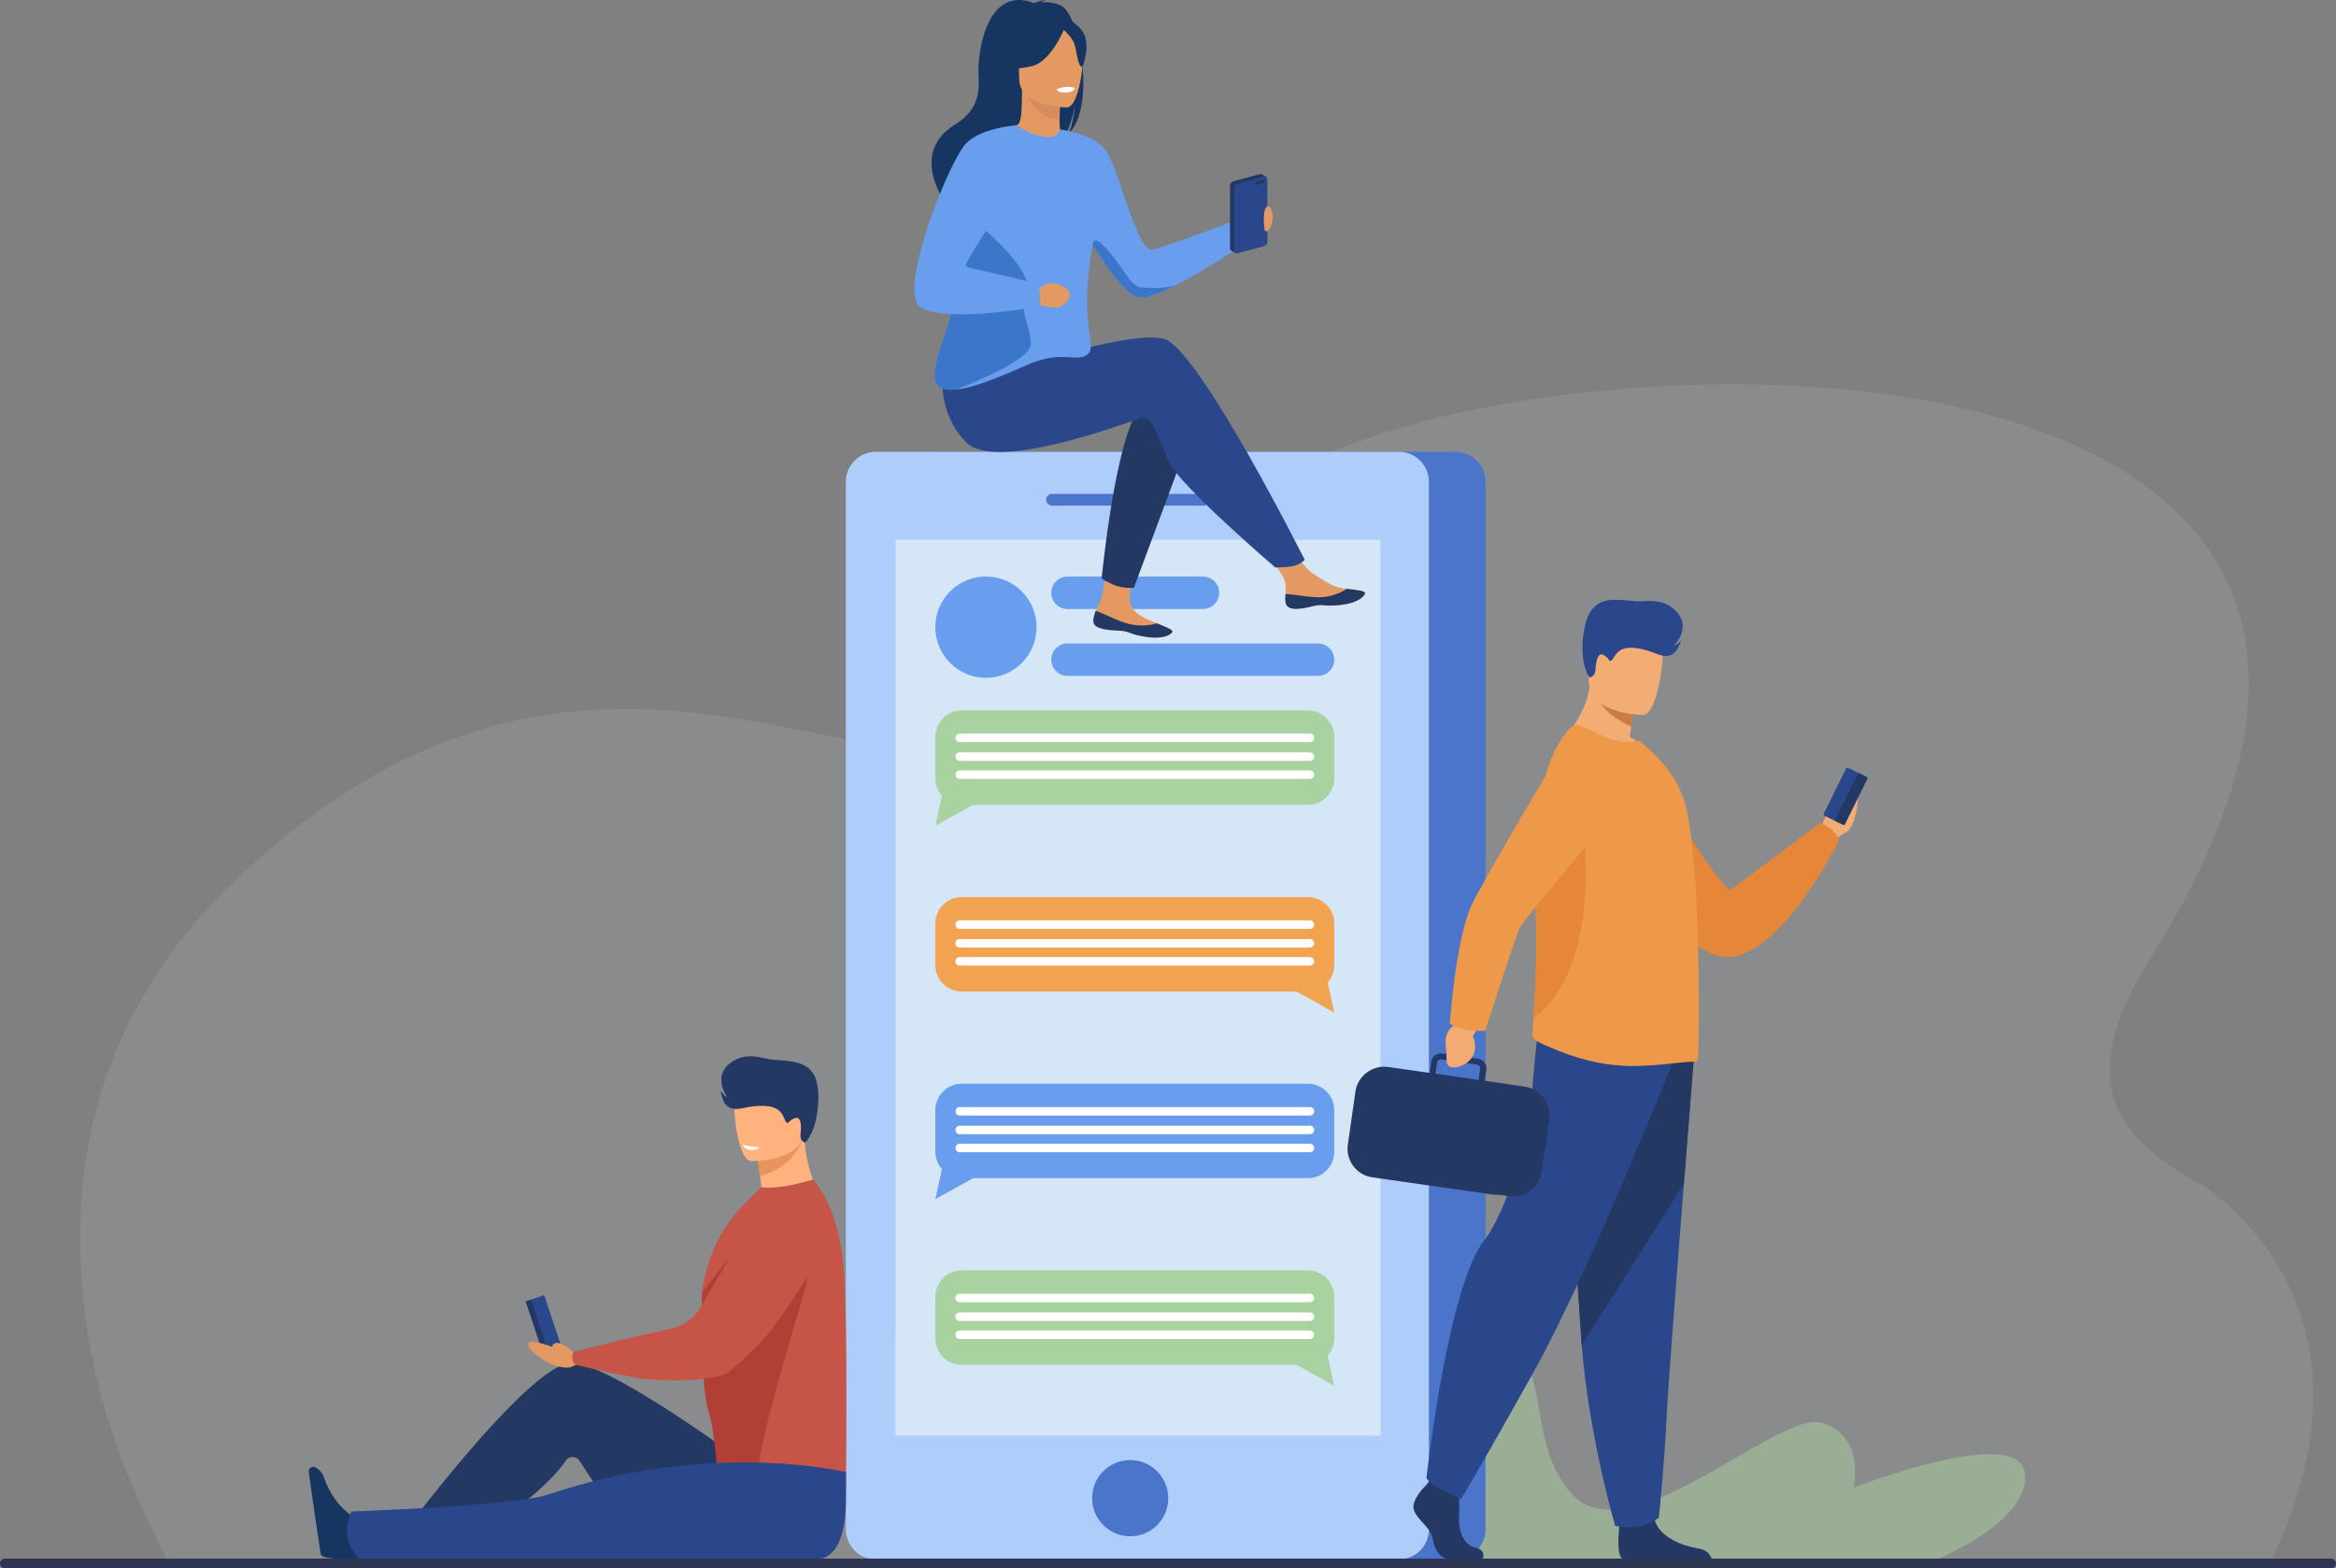 <svg width="286" height="192" viewBox="0 0 286 192" fill="none" xmlns="http://www.w3.org/2000/svg">
<rect x="0" y="0" width="286" height="192" fill="#808080" stroke="none"/>
<g clip-path="url(#clip0_1207_1170)">
<path d="M269.195 144.847C262.205 140.939 257.198 136.436 258.499 128.509C259.478 122.566 263.172 117.716 265.91 112.927C279.357 89.394 277.213 73.366 266.84 63.02C249.7 45.9 210.066 44.312 181.215 50.007C157.903 54.609 144.816 64.459 135.632 73.391C129.51 79.346 125.11 84.903 120.574 88.216C118.096 90.027 115.58 91.168 112.705 91.342C96.717 92.309 65.164 72.696 28.48 108.089C16.334 119.812 10.063 134.141 9.815 150.479C9.506 170.96 18.082 185.921 20.672 191.417L277.882 191.392C293.733 158.989 269.195 144.847 269.195 144.847Z" fill="#EBF3FA" fill-opacity="0.1"/>
<path d="M156.961 191.392H236.03C236.03 191.392 248.585 186.591 247.928 180.388C247.271 174.186 226.946 182.125 226.946 182.125C226.946 182.125 228.433 175.836 223.067 174.186C217.701 172.536 199.359 190.809 192.332 182.783C185.305 174.756 192.455 162.276 176.989 162.19C161.509 162.115 156.961 191.392 156.961 191.392Z" fill="#A8D29F" fill-opacity="0.5"/>
<path d="M114.142 190.908H178.216C180.223 190.908 181.872 189.258 181.872 187.248V58.975C181.872 56.965 180.223 55.315 178.216 55.315H114.142C112.135 55.315 110.486 56.965 110.486 58.975V187.248C110.486 189.27 112.135 190.908 114.142 190.908Z" fill="#4A75CB"/>
<path d="M107.214 190.908H171.288C173.295 190.908 174.944 189.258 174.944 187.248V58.975C174.944 56.965 173.295 55.315 171.288 55.315H107.214C105.207 55.315 103.558 56.965 103.558 58.975V187.248C103.571 189.27 105.207 190.908 107.214 190.908Z" fill="#AFCDFB"/>
<path d="M128.791 60.464H147.356C147.753 60.464 148.075 60.786 148.075 61.183C148.075 61.58 147.753 61.903 147.356 61.903H128.804C128.407 61.903 128.085 61.58 128.085 61.183C128.072 60.786 128.395 60.464 128.791 60.464Z" fill="#4A75CB"/>
<path d="M150.653 60.464C151.049 60.464 151.372 60.786 151.372 61.183C151.372 61.58 151.049 61.903 150.653 61.903C150.256 61.903 149.934 61.58 149.934 61.183C149.922 60.786 150.256 60.464 150.653 60.464Z" fill="#4A75CB"/>
<path d="M143.031 183.414C143.031 180.834 140.949 178.75 138.371 178.75C135.793 178.75 133.711 180.834 133.711 183.414C133.711 185.995 135.793 188.079 138.371 188.079C140.949 188.079 143.031 185.995 143.031 183.414Z" fill="#4A75CB"/>
<path d="M109.661 175.736H169.013V66.072L109.661 66.072L109.661 175.736Z" fill="#D5E7F7"/>
<path d="M109.661 175.751H169.013V163.023H109.661V175.751Z" fill="#D5E7F7"/>
<path d="M222.856 101.799C222.856 101.799 223.377 99.293 224.69 98.71C225.992 98.139 226.785 95.832 227.305 96.464C227.826 97.097 227.144 101.278 226.153 101.799C225.161 102.32 224.69 102.866 224.69 102.866L222.856 101.799Z" fill="#F4AC75"/>
<path d="M200.424 91.8C200.424 91.8 208.753 106.339 211.777 109.019L222.856 100.744C222.856 100.744 224.467 101.24 225.174 102.853C225.174 102.853 218.444 116.574 211.826 117.157C205.196 117.74 195.901 100.707 195.901 100.707L200.424 91.8Z" fill="#E58638"/>
<path d="M174.646 181.778C174.646 181.778 172.725 183.564 173.097 184.83C173.469 186.095 175.216 186.951 175.439 188.502C175.675 190.052 176.617 190.896 177.46 190.896C178.302 190.896 181.487 190.896 181.487 190.896C181.487 190.896 182.107 189.804 180.607 189.469C179.108 189.134 178.538 187.323 178.637 185.624C178.736 183.936 178.501 181.679 178.501 181.679L175.303 180.922L174.646 181.778Z" fill="#233862"/>
<path d="M198.652 190.834C198.714 190.859 198.801 190.884 198.937 190.909H209.571C209.484 190.537 209.162 189.767 207.86 189.556C206.175 189.284 203.262 188.304 202.606 186.145C202.581 186.071 202.568 186.008 202.556 185.934C202.035 183.627 198.28 186.641 198.28 186.641C198.28 186.641 198.268 186.728 198.255 186.889C198.156 187.745 197.933 190.474 198.652 190.834Z" fill="#233862"/>
<path d="M207.402 129.215C207.402 129.215 206.832 136.349 206.162 144.908C205.245 156.545 204.155 170.836 204.043 173.553C203.857 178.254 203.101 185.772 203.101 185.772C203.101 185.772 201.317 187.558 197.747 186.802C197.747 186.802 194.562 176.059 193.658 164.708C193.645 164.521 193.633 164.335 193.62 164.149C192.778 152.587 191.464 128.235 191.464 128.235L207.402 129.215Z" fill="#2B478B"/>
<path d="M207.402 129.215C207.402 129.215 206.832 136.349 206.162 144.908L193.658 164.708C193.645 164.521 193.633 164.335 193.62 164.149C192.778 152.587 191.464 128.235 191.464 128.235L207.402 129.215Z" fill="#233862"/>
<path d="M204.799 130.059C204.799 130.059 194.513 155.875 187.746 167.995C180.979 180.128 178.872 183.515 178.872 183.515C178.872 183.515 174.993 181.964 174.646 180.909C174.646 180.909 177.236 157.488 181.76 151.781C184.325 148.556 187.325 138.88 187.461 135.493C187.597 132.106 188.378 125.407 188.378 125.407L204.799 130.059Z" fill="#2B478B"/>
<path d="M199.52 90.212C199.978 87.508 199.991 85.908 199.991 85.908L194.773 81.702C194.971 87.496 191.266 90.274 191.266 90.274C191.266 90.274 198.218 93.698 202.246 92.433C202.246 92.433 201.255 91.168 199.52 90.212Z" fill="#F4AC75"/>
<path d="M201.18 87.533C201.18 87.533 194.451 87.508 194.525 83.315C194.6 79.122 193.794 76.294 198.094 76.132C202.395 75.971 203.2 77.584 203.51 78.998C203.833 80.4 202.94 87.434 201.18 87.533Z" fill="#F4AC75"/>
<path d="M207.848 129.811C207.724 129.91 207.588 129.972 207.426 129.972C205.915 129.947 201.515 130.791 197.797 130.406C194.661 130.108 191.873 129.178 188.899 127.838C188.502 127.665 187.585 127.168 187.61 126.734C187.622 126.25 187.672 125.543 187.734 124.662C187.944 121.574 188.316 116.276 187.957 110.16C187.895 109.019 187.857 107.89 187.857 106.774C187.833 98.487 189.469 91.192 192.765 88.724C193.05 88.525 194.773 89.369 196.372 90.15C197.846 90.87 199.309 90.957 200.697 90.671L202.085 91.9C203.77 93.475 205.629 95.609 206.435 98.847C207.117 101.601 207.526 106.588 207.749 111.736C207.848 114.068 207.935 116.425 207.947 118.671V118.745C207.972 118.968 207.972 119.204 207.972 119.427C208.034 125.171 207.947 129.724 207.848 129.811Z" fill="#EE9849"/>
<path d="M187.721 124.65C187.932 121.561 188.304 116.264 187.944 110.148C187.882 109.006 187.845 107.878 187.845 106.761C189.221 103.424 190.349 101.005 190.349 101.005H193.819C193.806 101.005 196.347 118.373 187.721 124.65Z" fill="#E58638"/>
<path d="M165.017 140.132L165.946 133.644C166.219 131.709 168.028 130.357 169.962 130.63L175.043 131.349L175.241 129.972C175.328 129.327 175.923 128.88 176.567 128.98L180.979 129.612C181.289 129.662 181.562 129.823 181.748 130.071C181.934 130.319 182.02 130.63 181.971 130.94L181.772 132.317L184.71 132.739C184.821 132.751 184.945 132.776 185.057 132.801L186.668 133.036C188.589 133.309 189.94 135.108 189.667 137.031L188.75 143.444C188.477 145.367 186.68 146.72 184.759 146.447L183.557 146.273C183.309 146.298 183.049 146.285 182.789 146.248L168.028 144.139C166.095 143.866 164.732 142.067 165.017 140.132ZM180.855 130.332L176.443 129.699C176.394 129.687 176.357 129.699 176.307 129.699C176.121 129.724 175.972 129.873 175.948 130.071L175.749 131.448L181.029 132.205L181.227 130.828C181.264 130.592 181.103 130.369 180.855 130.332Z" fill="#233862"/>
<path d="M180.979 125.729L180.322 126.858C180.322 126.858 181.611 129.588 178.55 130.617C178.55 130.617 177.237 130.952 177.125 130.034C177.013 129.116 177.212 129.476 177.013 128.186C176.828 126.896 177.323 125.754 178.278 125.444L179.021 124.725L180.979 125.729Z" fill="#F4AC75"/>
<path d="M179.232 126.039C180.484 126.287 181.834 126.188 181.834 126.188C181.834 126.188 185.54 114.725 186.011 113.683C186.482 112.641 197.016 100.248 197.016 100.248L192.629 89.257C192.629 89.257 181.24 108.299 180.087 110.979C178.178 115.395 177.509 125.307 177.509 125.307C177.509 125.307 178.253 125.841 179.232 126.039Z" fill="#EE9849"/>
<path d="M194.599 82.918C194.599 82.918 195.293 82.918 195.343 81.975C195.393 81.032 195.603 79.817 196.31 80.176C197.029 80.524 196.954 81.144 197.326 80.834C197.698 80.536 197.946 79.047 200.214 79.333C202.469 79.606 203.25 80.549 204.365 80.263C205.481 79.978 205.803 78.415 205.803 78.415C205.803 78.415 205.406 78.923 204.935 79.035C204.935 79.035 207.08 76.951 205.344 74.978C203.609 73.006 201.379 73.725 200.201 73.601C197.611 73.316 195.926 73.192 194.81 74.743C193.67 76.281 193.224 81.02 194.599 82.918Z" fill="#2B478B"/>
<path d="M223.302 99.591L226.004 94.108C226.054 93.996 226.19 93.959 226.289 94.009L227.789 94.753C227.9 94.803 227.937 94.939 227.888 95.038L225.186 100.522C225.137 100.633 225 100.671 224.901 100.621L223.402 99.877C223.29 99.827 223.24 99.691 223.302 99.591Z" fill="#2B478B"/>
<path d="M224.703 100.336L227.454 94.753C227.491 94.666 227.591 94.642 227.677 94.679L228.557 95.113C228.644 95.15 228.669 95.249 228.632 95.336L225.88 100.919C225.843 101.006 225.744 101.03 225.657 100.993L224.777 100.559C224.69 100.522 224.653 100.423 224.703 100.336Z" fill="#233862"/>
<path d="M199.904 87.446C199.904 87.446 199.842 88.178 199.73 88.959C199.73 88.959 196.967 87.781 195.988 86.118C195.975 86.106 197.202 87.111 199.904 87.446Z" fill="#C97C47"/>
<path d="M66.481 165.648L68.739 164.896L66.635 158.563L64.377 159.315L66.481 165.648Z" fill="#2B478B"/>
<path d="M66.472 165.664L67.107 165.453L65.003 159.12L64.368 159.331L66.472 165.664Z" fill="#233862"/>
<path d="M44.417 190.759C44.417 190.759 39.473 191.181 39.262 190.251C39.237 190.126 38.543 185.45 38.543 185.45L37.8 180.227C37.738 179.793 38.171 179.445 38.58 179.631C38.989 179.818 39.448 180.202 39.708 180.996C40.266 182.696 41.926 185.437 44.393 186.157C46.983 186.901 44.417 190.759 44.417 190.759Z" fill="#163560"/>
<path d="M94.61 181.653C94.61 181.653 75.475 167.027 70.034 166.866C64.594 166.705 46.946 190.896 46.946 190.896H53.551C53.551 190.896 65.201 184.693 69.291 178.8C69.7 178.205 70.58 178.229 70.964 178.85C73.083 182.236 78.623 190.548 82.205 190.908C86.047 191.268 94.61 181.653 94.61 181.653Z" fill="#233862"/>
<path d="M92.776 141.844C92.776 141.844 92.9 142.8 93.049 143.991C93.26 145.529 93.532 147.439 93.718 148.035L99.469 149.499L99.89 145.306C99.89 145.306 98.452 142.415 98.452 138.321L92.776 141.844Z" fill="#FFB27D"/>
<path d="M103.546 182.684L86.381 185.004C86.381 185.004 86.332 184.669 86.257 184.11C86.233 183.937 88.389 184.16 88.389 183.962C88.352 182.287 87.509 182.101 87.794 179.893C87.98 178.429 87.335 174.509 86.877 173.256C86.356 171.817 86.121 169.075 86.022 166.47C85.885 163.207 85.96 160.155 85.96 160.143C85.786 158.071 86.282 155.764 87.112 153.568C88.748 149.239 91.785 146.795 93.21 145.343C93.21 145.343 94.957 145.777 99.493 144.413C99.63 144.376 100.014 144.946 100.187 145.281C100.187 145.281 102.344 147.8 103.149 153.866C103.893 159.287 103.546 182.684 103.546 182.684Z" fill="#C65447"/>
<path d="M98.936 156.31C98.898 157.066 92.169 178.515 92.999 180.091C96.99 187.745 88.389 184.594 87.844 182.622C88.029 181.158 87.348 174.509 86.889 173.256C86.369 171.817 86.133 169.075 86.034 166.47C86.208 165.515 86.592 164.534 87.125 163.592C89.628 163.195 99.183 150.405 98.936 156.31Z" fill="#B23F36"/>
<path d="M103.583 180.24C103.583 180.24 103.571 181.58 103.571 183.577C103.558 186.765 102.939 190.896 99.828 190.896C94.772 190.896 44.157 190.896 44.157 190.896C44.157 190.896 42.62 189.854 42.509 187.882C42.397 185.785 43.054 185.041 43.054 185.041C43.054 185.041 62.983 184.346 67.023 182.994C87.311 176.171 103.583 180.24 103.583 180.24Z" fill="#2B478B"/>
<path d="M92.776 141.844C92.776 141.844 92.9 142.8 93.049 143.991C98.365 142.44 98.465 138.321 98.465 138.321L92.776 141.844Z" fill="#E8945B"/>
<path d="M91.933 142.143C91.933 142.143 98.403 142.329 98.452 138.309C98.514 134.278 99.382 131.586 95.255 131.3C91.128 131.003 90.31 132.528 89.963 133.881C89.628 135.208 90.26 141.994 91.933 142.143Z" fill="#FFB27D"/>
<path d="M98.576 139.885C98.576 139.885 97.895 139.773 98.006 138.83C98.118 137.887 98.118 136.659 97.349 136.882C96.581 137.106 96.544 137.726 96.234 137.366C95.924 137.006 95.912 135.505 93.644 135.394C91.363 135.295 90.446 136.076 89.38 135.617C88.327 135.146 88.265 133.545 88.265 133.545C88.265 133.545 88.562 134.116 89.021 134.302C89.021 134.302 87.261 131.883 89.294 130.233C91.338 128.571 93.421 129.662 94.61 129.737C97.213 129.898 98.898 130.047 99.754 131.771C100.596 133.471 100.249 138.235 98.576 139.885Z" fill="#233862"/>
<path d="M90.967 140.146C90.967 140.146 90.93 140.642 91.933 140.815C91.933 140.815 92.826 140.877 92.9 140.431C92.912 140.431 92.045 140.418 90.967 140.146Z" fill="white"/>
<path d="M71.249 165.539L70.196 165.502C70.196 165.502 68.052 163.517 67.568 164.882C67.568 164.882 64.792 163.778 64.668 164.535C64.594 165.043 65.288 165.614 66.453 166.457C67.333 167.103 69.216 167.661 69.96 167.338L70.778 166.966L71.249 165.539Z" fill="#E49963"/>
<path d="M97.374 145.368C97.374 145.368 93.272 147.105 91.14 150.814C89.715 153.283 87.273 157.488 85.799 160.019C85.018 161.371 83.704 162.326 82.18 162.661L77.198 163.753L70.195 165.502C70.195 165.502 70.034 165.8 70.072 166.284C70.134 166.979 70.58 167.115 70.58 167.115C70.58 167.115 77.111 168.691 79.441 168.864C85.167 169.298 87.893 168.542 88.736 168.232C88.922 168.157 89.095 168.058 89.244 167.934C90.124 167.214 93.495 164.398 95.267 161.694C96.99 159.064 101.749 152.253 101.749 152.253L97.374 145.368Z" fill="#C65447"/>
<path d="M85.948 159.771L89.418 153.804L85.997 158.158C85.997 158.146 85.91 158.865 85.948 159.771Z" fill="#B23F36"/>
<path d="M154.805 26.162C154.805 26.162 153.342 25.157 153.305 26.274C153.268 27.378 153.974 29.115 154.371 28.222C154.78 27.328 154.966 26.994 154.805 26.162Z" fill="#E49963"/>
<path d="M285.405 192H0.595C0.273 192 0 191.739 0 191.404C0 191.082 0.26 190.809 0.595 190.809H285.405C285.727 190.809 286 191.069 286 191.404C286 191.739 285.727 192 285.405 192Z" fill="#2E3552"/>
<path d="M160.134 86.975H117.736C115.964 86.975 114.514 88.426 114.514 90.2V95.311C114.514 96.118 114.824 96.862 115.32 97.433L114.514 101.104L119.137 98.537H160.134C161.906 98.537 163.356 97.085 163.356 95.311V90.2C163.356 88.426 161.906 86.975 160.134 86.975Z" fill="#A8D29F"/>
<path d="M117.501 90.858H160.382C160.667 90.858 160.902 90.622 160.902 90.337C160.902 90.051 160.667 89.815 160.382 89.815H117.501C117.216 89.815 116.98 90.051 116.98 90.337C116.98 90.622 117.216 90.858 117.501 90.858Z" fill="white"/>
<path d="M160.382 92.11H117.501C117.216 92.11 116.98 92.346 116.98 92.631C116.98 92.917 117.216 93.152 117.501 93.152H160.382C160.667 93.152 160.902 92.917 160.902 92.631C160.902 92.346 160.667 92.11 160.382 92.11Z" fill="white"/>
<path d="M160.382 94.318H117.501C117.216 94.318 116.98 94.554 116.98 94.839C116.98 95.125 117.216 95.36 117.501 95.36H160.382C160.667 95.36 160.902 95.125 160.902 94.839C160.902 94.554 160.667 94.318 160.382 94.318Z" fill="white"/>
<path d="M117.736 109.825H160.134C161.906 109.825 163.356 111.277 163.356 113.051V118.162C163.356 118.968 163.046 119.712 162.55 120.283L163.356 123.955L158.733 121.387H117.736C115.964 121.387 114.514 119.936 114.514 118.162V113.051C114.514 111.277 115.964 109.825 117.736 109.825Z" fill="#F1A34F"/>
<path d="M160.382 113.721H117.488C117.203 113.721 116.968 113.485 116.968 113.2C116.968 112.914 117.203 112.679 117.488 112.679H160.369C160.654 112.679 160.89 112.914 160.89 113.2C160.902 113.485 160.667 113.721 160.382 113.721Z" fill="white"/>
<path d="M117.488 114.961H160.369C160.654 114.961 160.89 115.197 160.89 115.482C160.89 115.767 160.654 116.003 160.369 116.003H117.488C117.203 116.003 116.968 115.767 116.968 115.482C116.968 115.197 117.203 114.961 117.488 114.961Z" fill="white"/>
<path d="M117.488 117.17H160.369C160.654 117.17 160.89 117.406 160.89 117.691C160.89 117.976 160.654 118.212 160.369 118.212H117.488C117.203 118.212 116.968 117.976 116.968 117.691C116.968 117.406 117.203 117.17 117.488 117.17Z" fill="white"/>
<path d="M160.134 132.677H117.736C115.964 132.677 114.514 134.128 114.514 135.902V141.013C114.514 141.82 114.824 142.564 115.32 143.135L114.514 146.807L119.137 144.239H160.134C161.906 144.239 163.356 142.787 163.356 141.013V135.902C163.356 134.128 161.906 132.677 160.134 132.677Z" fill="#699DEE"/>
<path d="M117.501 136.572H160.382C160.667 136.572 160.902 136.337 160.902 136.051C160.902 135.766 160.667 135.53 160.382 135.53H117.501C117.216 135.53 116.98 135.766 116.98 136.051C116.98 136.337 117.216 136.572 117.501 136.572Z" fill="white"/>
<path d="M160.382 137.812H117.501C117.216 137.812 116.98 138.048 116.98 138.334C116.98 138.619 117.216 138.855 117.501 138.855H160.382C160.667 138.855 160.902 138.619 160.902 138.334C160.902 138.048 160.667 137.812 160.382 137.812Z" fill="white"/>
<path d="M160.382 140.021H117.501C117.216 140.021 116.98 140.257 116.98 140.543C116.98 140.828 117.216 141.064 117.501 141.064H160.382C160.667 141.064 160.902 140.828 160.902 140.543C160.902 140.257 160.667 140.021 160.382 140.021Z" fill="white"/>
<path d="M117.736 155.527H160.134C161.906 155.527 163.356 156.979 163.356 158.753V163.864C163.356 164.67 163.046 165.415 162.55 165.985L163.356 169.657L158.733 167.089H117.736C115.964 167.089 114.514 165.638 114.514 163.864V158.753C114.514 156.979 115.964 155.527 117.736 155.527Z" fill="#A8D29F"/>
<path d="M160.382 159.423H117.488C117.203 159.423 116.968 159.187 116.968 158.902C116.968 158.617 117.203 158.381 117.488 158.381H160.369C160.654 158.381 160.89 158.617 160.89 158.902C160.902 159.187 160.667 159.423 160.382 159.423Z" fill="white"/>
<path d="M117.488 160.676H160.369C160.654 160.676 160.89 160.911 160.89 161.197C160.89 161.482 160.654 161.718 160.369 161.718H117.488C117.203 161.718 116.968 161.482 116.968 161.197C116.968 160.911 117.203 160.676 117.488 160.676Z" fill="white"/>
<path d="M117.488 162.884H160.369C160.654 162.884 160.89 163.119 160.89 163.405C160.89 163.69 160.654 163.926 160.369 163.926H117.488C117.203 163.926 116.968 163.69 116.968 163.405C116.968 163.119 117.203 162.884 117.488 162.884Z" fill="white"/>
<path d="M125.091 81.168C127.511 78.746 127.511 74.819 125.091 72.396C122.671 69.974 118.748 69.974 116.328 72.396C113.908 74.819 113.908 78.746 116.328 81.168C118.748 83.591 122.671 83.591 125.091 81.168Z" fill="#699DEE"/>
<path d="M161.373 82.744H130.687C129.597 82.744 128.704 81.851 128.704 80.759C128.704 79.668 129.597 78.774 130.687 78.774H161.373C162.464 78.774 163.356 79.668 163.356 80.759C163.356 81.851 162.476 82.744 161.373 82.744Z" fill="#699DEE"/>
<path d="M147.282 74.557H130.687C129.597 74.557 128.704 73.663 128.704 72.572C128.704 71.48 129.597 70.587 130.687 70.587H147.282C148.373 70.587 149.265 71.48 149.265 72.572C149.265 73.663 148.385 74.557 147.282 74.557Z" fill="#699DEE"/>
<path d="M133.86 75.922C133.835 76.281 133.996 76.542 134.281 76.728C134.814 77.075 135.781 77.175 136.834 77.199C136.971 77.199 137.095 77.212 137.206 77.212C137.231 77.212 137.268 77.212 137.293 77.224C137.318 77.224 137.342 77.224 137.355 77.224C138.396 77.323 138.26 77.634 140.242 77.944C142.498 78.303 143.378 77.658 143.527 77.361C143.663 77.1 142.709 76.728 141.643 76.306C141.593 76.281 141.544 76.269 141.494 76.244C141.358 76.182 141.209 76.132 141.073 76.07C139.809 75.549 138.569 74.954 138.346 73.614C138.111 72.2 139.387 68.404 139.387 68.404L135.83 67.759C135.83 67.759 135.198 71.791 134.889 73.031C134.715 73.701 134.38 74.21 134.157 74.78C134.145 74.817 134.133 74.855 134.108 74.904C134.009 75.227 133.885 75.562 133.86 75.922Z" fill="#E49963"/>
<path d="M133.86 75.921C133.835 76.281 133.996 76.541 134.281 76.727C134.851 77.037 135.806 77.149 136.834 77.199C136.971 77.199 137.095 77.211 137.206 77.224C137.231 77.224 137.268 77.224 137.293 77.236C137.318 77.236 137.342 77.236 137.355 77.236C138.396 77.335 138.26 77.645 140.242 77.955C142.498 78.315 143.378 77.67 143.527 77.372C143.663 77.112 142.709 76.74 141.643 76.318C141.333 76.417 139.846 76.814 138.148 76.368C136.661 75.971 135.211 75.115 134.145 74.792C134.133 74.829 134.12 74.866 134.095 74.916C134.009 75.226 133.885 75.561 133.86 75.921Z" fill="#233862"/>
<path d="M157.42 73.788C157.618 74.793 159.043 74.619 160.629 74.234C162.216 73.85 161.844 74.309 164.1 74.061C166.367 73.812 167.049 72.969 167.123 72.634C167.185 72.336 166.07 72.225 164.868 72.088C164.719 72.076 164.57 72.051 164.409 72.038C163.058 71.865 162.067 70.996 160.828 70.277C159.663 69.595 157.928 66.828 157.928 66.828L154.829 67.076C154.829 67.076 156.453 69.557 157.085 70.624C157.457 71.257 157.432 72.1 157.395 72.746C157.37 73.081 157.345 73.44 157.42 73.788Z" fill="#E49963"/>
<path d="M160.629 74.234C162.216 73.85 161.844 74.308 164.1 74.06C166.368 73.812 167.049 72.969 167.124 72.634C167.186 72.336 166.07 72.224 164.868 72.088L164.856 72.113C164.856 72.113 163.492 73.08 161.609 73.118C160.072 73.155 158.448 72.721 157.382 72.733C157.358 73.08 157.333 73.44 157.407 73.8C157.618 74.792 159.043 74.631 160.629 74.234Z" fill="#233862"/>
<path d="M150.516 28.16C150.516 28.16 151.26 26.349 152.066 26.274C152.884 26.2 155.474 25.791 155.647 26.163C155.833 26.535 155.647 27.862 155.09 28.346C154.532 28.83 151.099 29.599 151.099 29.599L150.516 28.16Z" fill="#E49963"/>
<path d="M145.522 53.926L138.83 71.951C138.83 71.951 137.801 72.051 136.822 71.766C135.917 71.505 134.876 70.823 134.876 70.823C134.876 70.823 136.537 53.517 139.573 49.919C142.622 46.309 145.522 53.926 145.522 53.926Z" fill="#233862"/>
<path d="M119.062 46.632C119.062 46.632 138.284 40.132 142.572 41.509C146.86 42.898 159.737 68.528 159.737 68.528C159.737 68.528 159.452 68.913 158.659 69.21C157.915 69.483 156.131 69.471 156.131 69.471C156.131 69.471 144.518 59.509 143.13 56.594C141.742 53.691 141.197 50.912 139.809 51.198C138.421 51.471 121.962 57.983 118.232 54.1C114.502 50.23 115.481 45.193 115.481 45.193L119.062 46.632Z" fill="#2B478B"/>
<path d="M130.811 16.363C131.121 15.73 131.456 14.601 131.629 12.591C131.604 12.79 131.257 15.32 130.278 16.759C126.275 19.39 118.616 28.16 118.765 29.823C118.765 29.823 116.063 25.245 116.014 25.208C116.014 25.208 111.032 18.868 116.931 15.246C119.93 13.398 119.918 11.028 119.794 8.981C119.67 6.922 120.612 -1.936 126.622 0.384C126.622 0.384 127.589 -0.05 128.023 0.024C128.023 0.024 127.676 0.087 127.49 0.273C128.184 0.235 129.188 0.285 130.018 0.756C132.224 2.009 134.195 13.249 130.811 16.363Z" fill="#163560"/>
<path d="M130.043 16.896C130.068 16.908 128.109 17.913 126.647 17.516C125.271 17.144 124.367 15.345 124.379 15.345C124.962 15.233 125.135 14.427 125.123 10.966L125.383 11.015L129.82 11.896C129.82 11.896 129.721 13.298 129.721 14.613C129.733 15.729 129.795 16.772 130.043 16.896Z" fill="#E49963"/>
<path d="M129.832 11.896C129.832 11.896 129.733 13.298 129.733 14.613C127.242 14.539 125.928 12.269 125.395 11.016L129.832 11.896Z" fill="#D68D5D"/>
<path d="M124.937 10.532C124.937 10.532 123.635 8.473 123.326 6.711C123.103 5.458 123.747 0.794 128.419 1.464C128.419 1.464 129.783 1.6 131.059 2.456C132.075 3.139 133.538 4.627 131.902 8.696L131.48 10.073L124.937 10.532Z" fill="#163560"/>
<path d="M130.662 13.149C130.662 13.149 124.776 13.248 124.776 9.576C124.776 5.904 124.007 3.448 127.762 3.237C131.518 3.026 132.249 4.416 132.546 5.644C132.856 6.872 132.199 13.025 130.662 13.149Z" fill="#E49963"/>
<path d="M130.452 3.151C130.452 3.151 128.841 7.456 126.374 8.088C123.896 8.721 122.818 8.064 122.818 8.064C122.818 8.064 123.053 6.562 123.45 3.92C123.45 3.92 129.237 1.104 130.452 3.151Z" fill="#163560"/>
<path d="M130.043 3.498C130.043 3.498 131.245 4.453 131.542 5.396C131.84 6.327 131.964 8.249 132.522 8.187C132.522 8.187 133.736 5.26 132.373 3.61C130.935 1.848 130.043 3.498 130.043 3.498Z" fill="#163560"/>
<path d="M116.956 32.725C116.373 30.294 118.344 25.567 120.413 21.659C122.285 18.111 124.218 15.233 124.392 15.345C129.324 18.273 129.77 15.841 129.77 15.841C129.77 15.841 134.244 16.437 135.521 18.62C137.268 21.647 139.189 30.703 141.06 30.567C141.916 30.505 150.591 27.242 150.591 27.242C150.591 27.242 152.041 28.594 151.756 30.256C151.756 30.256 147.48 33.122 143.861 34.958C141.953 35.926 140.218 36.608 139.4 36.41C137.752 36.025 135.174 32.192 133.786 29.946C133.786 29.946 133.786 29.934 133.773 29.934C132.001 39.995 134.418 42.29 133.191 43.344C131.902 44.461 130.055 42.811 126.003 44.572C123.338 45.726 119.645 47.401 117.166 47.686C115.865 47.835 114.886 47.612 114.576 46.731C113.634 44.175 118.059 37.377 116.956 32.725Z" fill="#699DEE"/>
<path d="M129.361 10.929C129.361 10.929 129.473 11.401 130.625 11.326C130.625 11.326 131.592 11.264 131.567 10.756C131.567 10.743 130.625 10.383 129.361 10.929Z" fill="white"/>
<path d="M114.551 46.731C114.873 47.612 115.84 47.835 117.141 47.687C118.864 46.942 126.3 44.052 126.213 42.104C126.089 39.214 124.788 39.114 125.705 35.554C126.449 32.688 119.583 27.354 118.48 26.2C116.423 30.108 116.361 30.294 116.943 32.725C118.059 37.378 113.634 44.176 114.551 46.731Z" fill="#3B76CA"/>
<path d="M133.773 29.947C135.161 32.204 137.739 36.025 139.387 36.41C140.205 36.596 141.928 35.926 143.849 34.958C142.448 35.318 141.098 35.306 139.772 35.182C138.346 35.045 137.925 33.283 135.669 30.654C134.207 28.954 133.848 29.388 133.773 29.947Z" fill="#3B76CA"/>
<path d="M126.883 35.479C126.883 35.479 128.122 34.511 129.299 34.735C130.477 34.97 131.047 35.777 131.01 36.136C130.96 36.509 130.34 37.538 129.448 37.638C128.543 37.724 125.99 37.079 125.99 37.079L126.883 35.479Z" fill="#E49963"/>
<path d="M124.391 15.346C124.391 15.346 119.595 15.643 117.935 17.963C115.605 21.213 109.99 35.728 112.655 37.576C115.642 39.66 127.242 37.514 127.242 37.514C127.242 37.514 127.601 35.864 127.106 35.058C126.61 34.264 118.629 32.962 118.257 32.602C117.885 32.23 122.867 25.407 122.867 24.29C122.867 23.174 124.391 15.346 124.391 15.346Z" fill="#699DEE"/>
<path d="M150.988 22.193L154.272 21.312C154.383 21.287 154.482 21.312 154.557 21.374L155.015 21.647L154.644 30.145L151.483 30.988L151.248 30.976L150.715 30.654C150.641 30.604 150.591 30.517 150.591 30.418V22.689C150.616 22.466 150.777 22.243 150.988 22.193Z" fill="#233862"/>
<path d="M151.496 30.989L154.78 30.108C154.991 30.058 155.164 29.835 155.164 29.624V21.895C155.164 21.684 154.991 21.56 154.78 21.622L151.496 22.503C151.285 22.553 151.111 22.776 151.111 22.987V30.716C151.124 30.914 151.285 31.038 151.496 30.989Z" fill="#2B478B"/>
<path d="M153.925 22.627L154.693 22.404C154.805 22.367 154.904 22.243 154.891 22.131C154.891 22.02 154.792 21.945 154.681 21.982L153.912 22.206C153.801 22.243 153.702 22.367 153.714 22.479C153.714 22.603 153.801 22.665 153.925 22.627Z" fill="#233862"/>
<path d="M154.817 28.123C154.842 28.297 155.04 28.383 155.176 28.272C155.461 28.048 155.821 27.565 155.821 26.535C155.821 24.91 154.371 24.29 154.817 28.123Z" fill="#E49963"/>
</g>
<defs>
<clipPath id="clip0_1207_1170">
<rect width="286" height="192" fill="white"/>
</clipPath>
</defs>
</svg>
